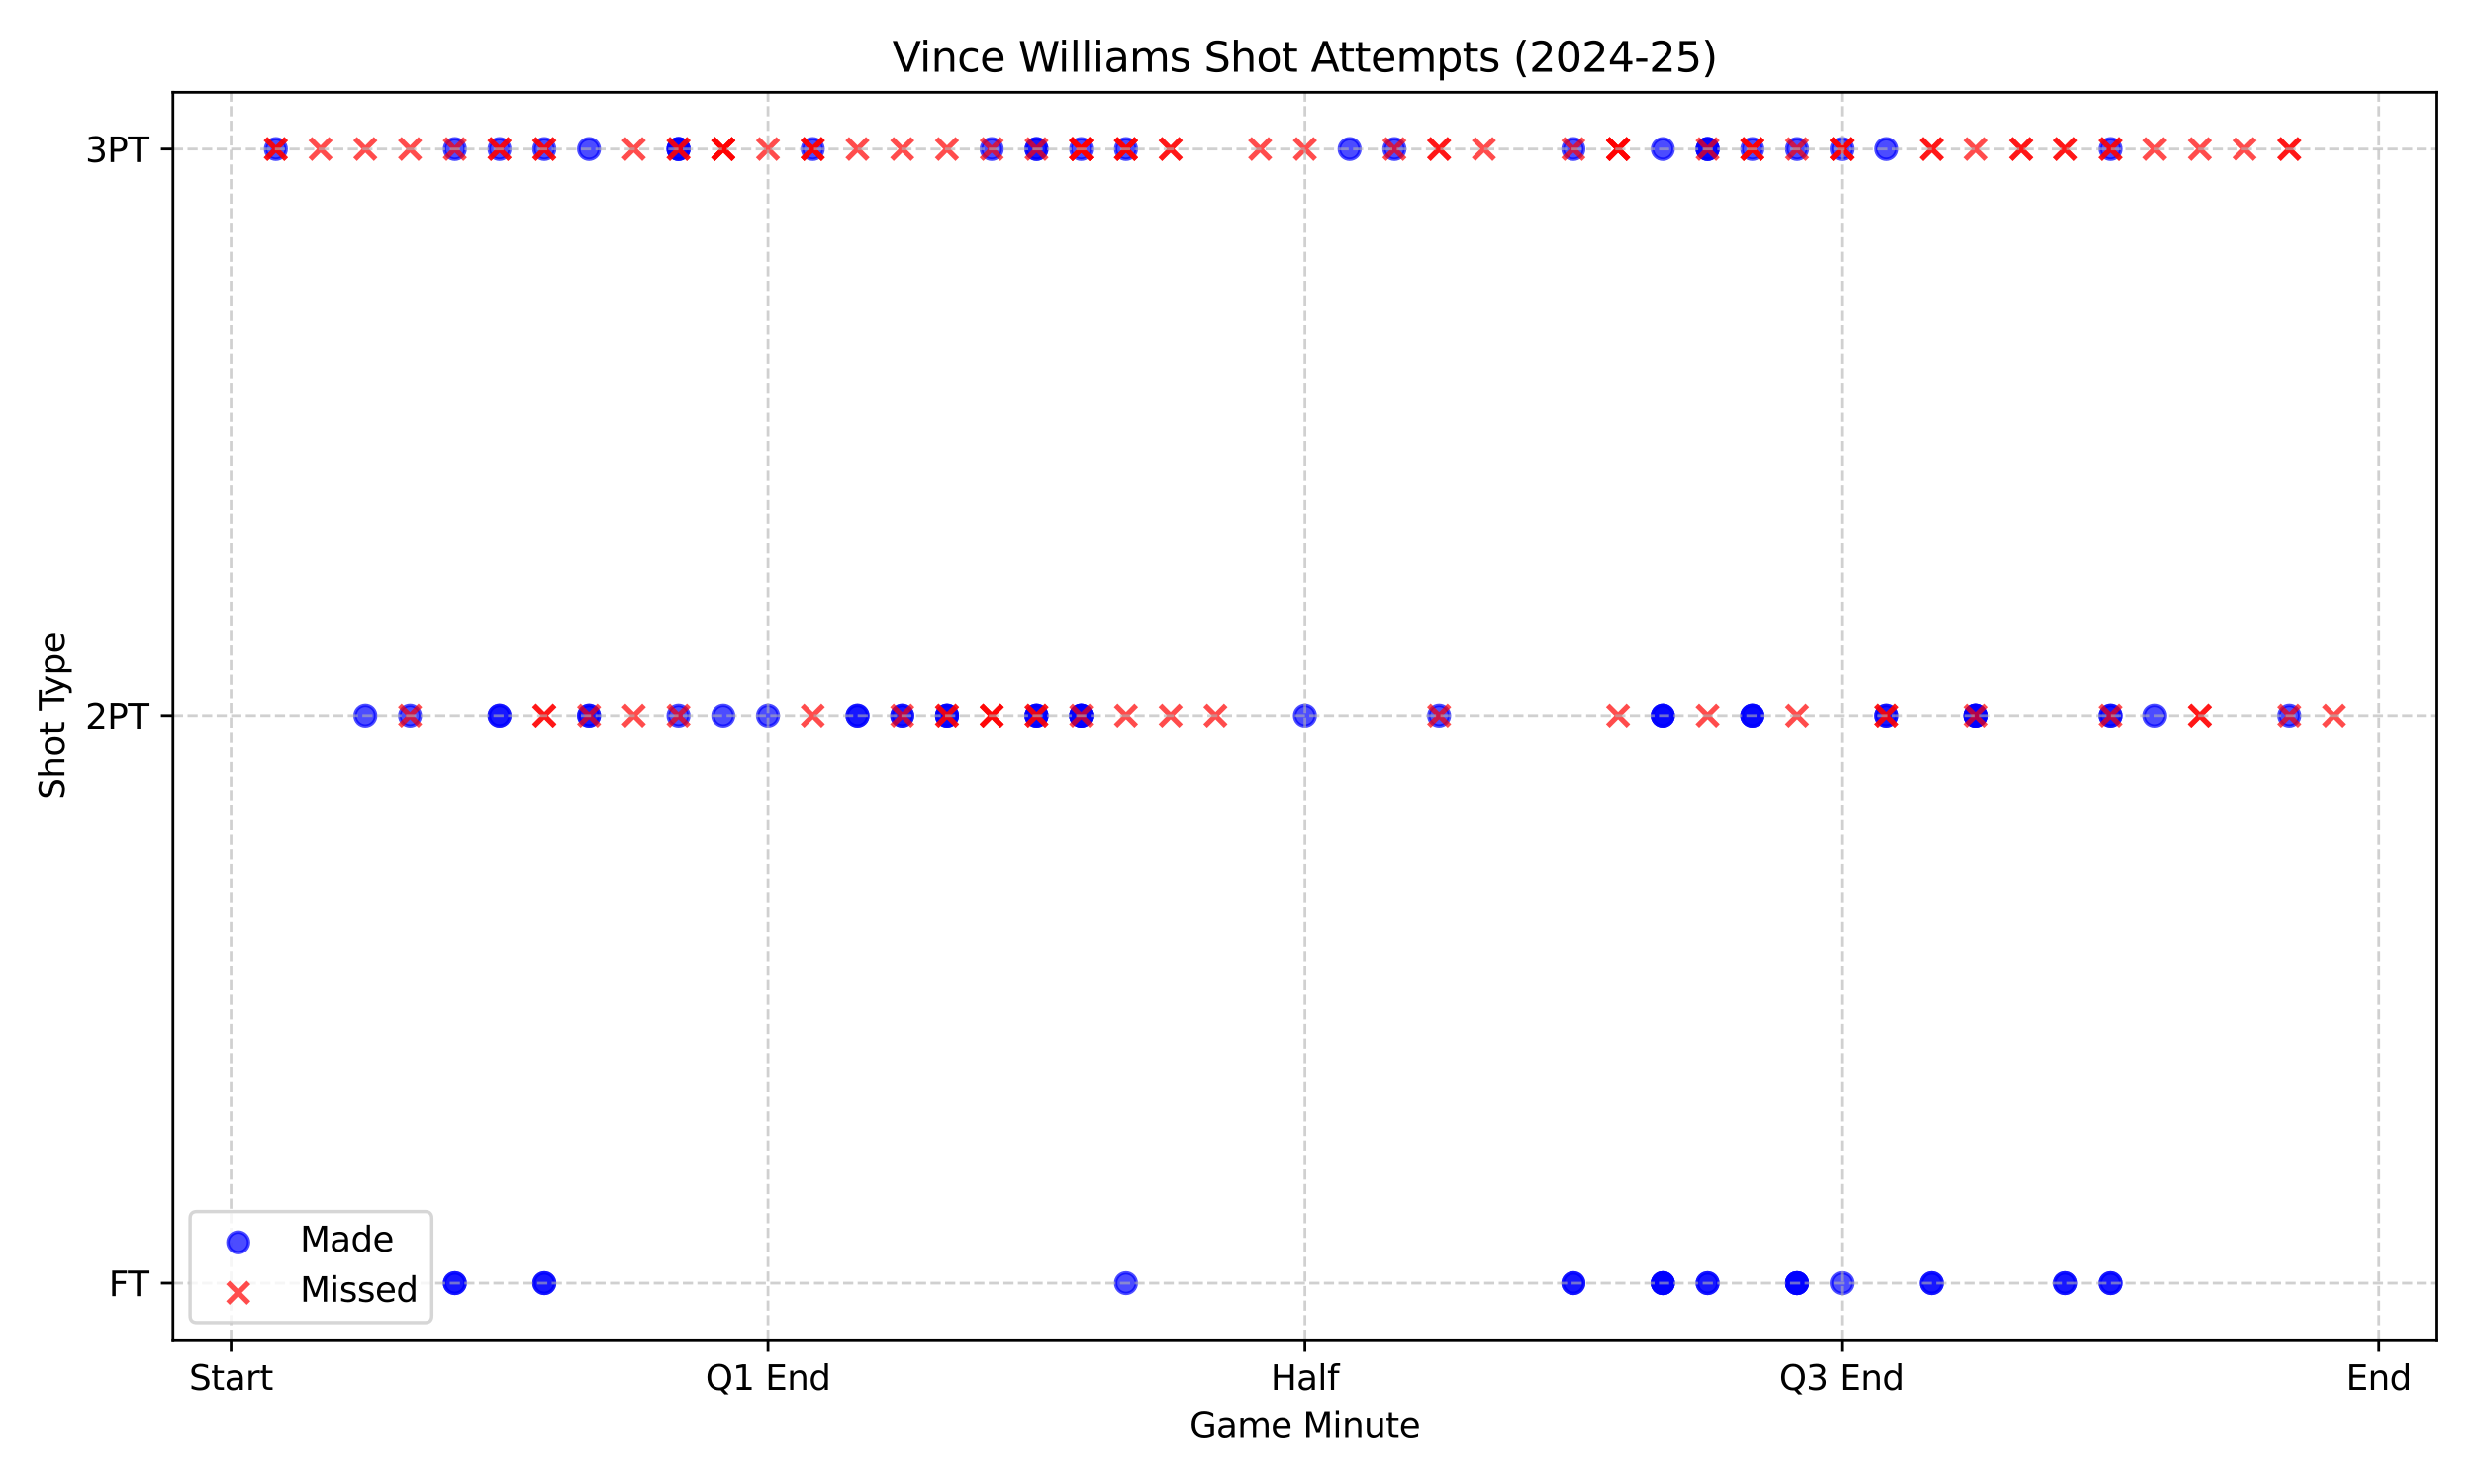 <?xml version="1.0" encoding="utf-8" standalone="no"?>
<!DOCTYPE svg PUBLIC "-//W3C//DTD SVG 1.1//EN"
  "http://www.w3.org/Graphics/SVG/1.1/DTD/svg11.dtd">
<svg xmlns:xlink="http://www.w3.org/1999/xlink" width="720pt" height="432pt" viewBox="0 0 720 432" xmlns="http://www.w3.org/2000/svg" version="1.1">
 <defs>
  <style type="text/css">*{stroke-linejoin: round; stroke-linecap: butt}</style>
 </defs>
 <g id="figure_1">
  <g id="patch_1">
   <path d="M 0 432 
L 720 432 
L 720 0 
L 0 0 
z
" style="fill: #ffffff"/>
  </g>
  <g id="axes_1">
   <g id="patch_2">
    <path d="M 50.33 390.04 
L 709.2 390.04 
L 709.2 26.88 
L 50.33 26.88 
z
" style="fill: #ffffff"/>
   </g>
   <g id="PathCollection_1">
    <defs>
     <path id="mcc04364973" d="M 0 3 
C 0.796 3 1.559 2.684 2.121 2.121 
C 2.684 1.559 3 0.796 3 0 
C 3 -0.796 2.684 -1.559 2.121 -2.121 
C 1.559 -2.684 0.796 -3 0 -3 
C -0.796 -3 -1.559 -2.684 -2.121 -2.121 
C -2.684 -1.559 -3 -0.796 -3 0 
C -3 0.796 -2.684 1.559 -2.121 2.121 
C -1.559 2.684 -0.796 3 0 3 
z
" style="stroke: #0000ff; stroke-opacity: 0.7"/>
    </defs>
    <g clip-path="url(#p84255806db)">
     <use xlink:href="#mcc04364973" x="132.363" y="373.533" style="fill: #0000ff; fill-opacity: 0.7; stroke: #0000ff; stroke-opacity: 0.7"/>
     <use xlink:href="#mcc04364973" x="132.363" y="373.533" style="fill: #0000ff; fill-opacity: 0.7; stroke: #0000ff; stroke-opacity: 0.7"/>
     <use xlink:href="#mcc04364973" x="145.384" y="208.46" style="fill: #0000ff; fill-opacity: 0.7; stroke: #0000ff; stroke-opacity: 0.7"/>
     <use xlink:href="#mcc04364973" x="405.807" y="43.387" style="fill: #0000ff; fill-opacity: 0.7; stroke: #0000ff; stroke-opacity: 0.7"/>
     <use xlink:href="#mcc04364973" x="536.019" y="43.387" style="fill: #0000ff; fill-opacity: 0.7; stroke: #0000ff; stroke-opacity: 0.7"/>
     <use xlink:href="#mcc04364973" x="575.082" y="208.46" style="fill: #0000ff; fill-opacity: 0.7; stroke: #0000ff; stroke-opacity: 0.7"/>
     <use xlink:href="#mcc04364973" x="119.342" y="208.46" style="fill: #0000ff; fill-opacity: 0.7; stroke: #0000ff; stroke-opacity: 0.7"/>
     <use xlink:href="#mcc04364973" x="106.321" y="208.46" style="fill: #0000ff; fill-opacity: 0.7; stroke: #0000ff; stroke-opacity: 0.7"/>
     <use xlink:href="#mcc04364973" x="288.617" y="43.387" style="fill: #0000ff; fill-opacity: 0.7; stroke: #0000ff; stroke-opacity: 0.7"/>
     <use xlink:href="#mcc04364973" x="145.384" y="43.387" style="fill: #0000ff; fill-opacity: 0.7; stroke: #0000ff; stroke-opacity: 0.7"/>
     <use xlink:href="#mcc04364973" x="392.786" y="43.387" style="fill: #0000ff; fill-opacity: 0.7; stroke: #0000ff; stroke-opacity: 0.7"/>
     <use xlink:href="#mcc04364973" x="575.082" y="208.46" style="fill: #0000ff; fill-opacity: 0.7; stroke: #0000ff; stroke-opacity: 0.7"/>
     <use xlink:href="#mcc04364973" x="197.469" y="208.46" style="fill: #0000ff; fill-opacity: 0.7; stroke: #0000ff; stroke-opacity: 0.7"/>
     <use xlink:href="#mcc04364973" x="197.469" y="43.387" style="fill: #0000ff; fill-opacity: 0.7; stroke: #0000ff; stroke-opacity: 0.7"/>
     <use xlink:href="#mcc04364973" x="197.469" y="43.387" style="fill: #0000ff; fill-opacity: 0.7; stroke: #0000ff; stroke-opacity: 0.7"/>
     <use xlink:href="#mcc04364973" x="210.49" y="208.46" style="fill: #0000ff; fill-opacity: 0.7; stroke: #0000ff; stroke-opacity: 0.7"/>
     <use xlink:href="#mcc04364973" x="509.976" y="208.46" style="fill: #0000ff; fill-opacity: 0.7; stroke: #0000ff; stroke-opacity: 0.7"/>
     <use xlink:href="#mcc04364973" x="158.406" y="373.533" style="fill: #0000ff; fill-opacity: 0.7; stroke: #0000ff; stroke-opacity: 0.7"/>
     <use xlink:href="#mcc04364973" x="158.406" y="373.533" style="fill: #0000ff; fill-opacity: 0.7; stroke: #0000ff; stroke-opacity: 0.7"/>
     <use xlink:href="#mcc04364973" x="171.427" y="43.387" style="fill: #0000ff; fill-opacity: 0.7; stroke: #0000ff; stroke-opacity: 0.7"/>
     <use xlink:href="#mcc04364973" x="509.976" y="43.387" style="fill: #0000ff; fill-opacity: 0.7; stroke: #0000ff; stroke-opacity: 0.7"/>
     <use xlink:href="#mcc04364973" x="549.04" y="208.46" style="fill: #0000ff; fill-opacity: 0.7; stroke: #0000ff; stroke-opacity: 0.7"/>
     <use xlink:href="#mcc04364973" x="575.082" y="208.46" style="fill: #0000ff; fill-opacity: 0.7; stroke: #0000ff; stroke-opacity: 0.7"/>
     <use xlink:href="#mcc04364973" x="614.146" y="43.387" style="fill: #0000ff; fill-opacity: 0.7; stroke: #0000ff; stroke-opacity: 0.7"/>
     <use xlink:href="#mcc04364973" x="301.638" y="208.46" style="fill: #0000ff; fill-opacity: 0.7; stroke: #0000ff; stroke-opacity: 0.7"/>
     <use xlink:href="#mcc04364973" x="496.955" y="43.387" style="fill: #0000ff; fill-opacity: 0.7; stroke: #0000ff; stroke-opacity: 0.7"/>
     <use xlink:href="#mcc04364973" x="223.511" y="208.46" style="fill: #0000ff; fill-opacity: 0.7; stroke: #0000ff; stroke-opacity: 0.7"/>
     <use xlink:href="#mcc04364973" x="275.596" y="208.46" style="fill: #0000ff; fill-opacity: 0.7; stroke: #0000ff; stroke-opacity: 0.7"/>
     <use xlink:href="#mcc04364973" x="496.955" y="373.533" style="fill: #0000ff; fill-opacity: 0.7; stroke: #0000ff; stroke-opacity: 0.7"/>
     <use xlink:href="#mcc04364973" x="496.955" y="373.533" style="fill: #0000ff; fill-opacity: 0.7; stroke: #0000ff; stroke-opacity: 0.7"/>
     <use xlink:href="#mcc04364973" x="496.955" y="43.387" style="fill: #0000ff; fill-opacity: 0.7; stroke: #0000ff; stroke-opacity: 0.7"/>
     <use xlink:href="#mcc04364973" x="314.659" y="208.46" style="fill: #0000ff; fill-opacity: 0.7; stroke: #0000ff; stroke-opacity: 0.7"/>
     <use xlink:href="#mcc04364973" x="262.575" y="208.46" style="fill: #0000ff; fill-opacity: 0.7; stroke: #0000ff; stroke-opacity: 0.7"/>
     <use xlink:href="#mcc04364973" x="379.765" y="208.46" style="fill: #0000ff; fill-opacity: 0.7; stroke: #0000ff; stroke-opacity: 0.7"/>
     <use xlink:href="#mcc04364973" x="457.892" y="43.387" style="fill: #0000ff; fill-opacity: 0.7; stroke: #0000ff; stroke-opacity: 0.7"/>
     <use xlink:href="#mcc04364973" x="132.363" y="43.387" style="fill: #0000ff; fill-opacity: 0.7; stroke: #0000ff; stroke-opacity: 0.7"/>
     <use xlink:href="#mcc04364973" x="275.596" y="208.46" style="fill: #0000ff; fill-opacity: 0.7; stroke: #0000ff; stroke-opacity: 0.7"/>
     <use xlink:href="#mcc04364973" x="301.638" y="208.46" style="fill: #0000ff; fill-opacity: 0.7; stroke: #0000ff; stroke-opacity: 0.7"/>
     <use xlink:href="#mcc04364973" x="327.68" y="43.387" style="fill: #0000ff; fill-opacity: 0.7; stroke: #0000ff; stroke-opacity: 0.7"/>
     <use xlink:href="#mcc04364973" x="457.892" y="373.533" style="fill: #0000ff; fill-opacity: 0.7; stroke: #0000ff; stroke-opacity: 0.7"/>
     <use xlink:href="#mcc04364973" x="457.892" y="373.533" style="fill: #0000ff; fill-opacity: 0.7; stroke: #0000ff; stroke-opacity: 0.7"/>
     <use xlink:href="#mcc04364973" x="80.279" y="43.387" style="fill: #0000ff; fill-opacity: 0.7; stroke: #0000ff; stroke-opacity: 0.7"/>
     <use xlink:href="#mcc04364973" x="249.554" y="208.46" style="fill: #0000ff; fill-opacity: 0.7; stroke: #0000ff; stroke-opacity: 0.7"/>
     <use xlink:href="#mcc04364973" x="262.575" y="208.46" style="fill: #0000ff; fill-opacity: 0.7; stroke: #0000ff; stroke-opacity: 0.7"/>
     <use xlink:href="#mcc04364973" x="418.828" y="208.46" style="fill: #0000ff; fill-opacity: 0.7; stroke: #0000ff; stroke-opacity: 0.7"/>
     <use xlink:href="#mcc04364973" x="614.146" y="208.46" style="fill: #0000ff; fill-opacity: 0.7; stroke: #0000ff; stroke-opacity: 0.7"/>
     <use xlink:href="#mcc04364973" x="614.146" y="373.533" style="fill: #0000ff; fill-opacity: 0.7; stroke: #0000ff; stroke-opacity: 0.7"/>
     <use xlink:href="#mcc04364973" x="145.384" y="208.46" style="fill: #0000ff; fill-opacity: 0.7; stroke: #0000ff; stroke-opacity: 0.7"/>
     <use xlink:href="#mcc04364973" x="171.427" y="208.46" style="fill: #0000ff; fill-opacity: 0.7; stroke: #0000ff; stroke-opacity: 0.7"/>
     <use xlink:href="#mcc04364973" x="301.638" y="43.387" style="fill: #0000ff; fill-opacity: 0.7; stroke: #0000ff; stroke-opacity: 0.7"/>
     <use xlink:href="#mcc04364973" x="496.955" y="43.387" style="fill: #0000ff; fill-opacity: 0.7; stroke: #0000ff; stroke-opacity: 0.7"/>
     <use xlink:href="#mcc04364973" x="549.04" y="43.387" style="fill: #0000ff; fill-opacity: 0.7; stroke: #0000ff; stroke-opacity: 0.7"/>
     <use xlink:href="#mcc04364973" x="627.167" y="208.46" style="fill: #0000ff; fill-opacity: 0.7; stroke: #0000ff; stroke-opacity: 0.7"/>
     <use xlink:href="#mcc04364973" x="314.659" y="208.46" style="fill: #0000ff; fill-opacity: 0.7; stroke: #0000ff; stroke-opacity: 0.7"/>
     <use xlink:href="#mcc04364973" x="314.659" y="43.387" style="fill: #0000ff; fill-opacity: 0.7; stroke: #0000ff; stroke-opacity: 0.7"/>
     <use xlink:href="#mcc04364973" x="483.934" y="208.46" style="fill: #0000ff; fill-opacity: 0.7; stroke: #0000ff; stroke-opacity: 0.7"/>
     <use xlink:href="#mcc04364973" x="483.934" y="43.387" style="fill: #0000ff; fill-opacity: 0.7; stroke: #0000ff; stroke-opacity: 0.7"/>
     <use xlink:href="#mcc04364973" x="549.04" y="208.46" style="fill: #0000ff; fill-opacity: 0.7; stroke: #0000ff; stroke-opacity: 0.7"/>
     <use xlink:href="#mcc04364973" x="158.406" y="43.387" style="fill: #0000ff; fill-opacity: 0.7; stroke: #0000ff; stroke-opacity: 0.7"/>
     <use xlink:href="#mcc04364973" x="327.68" y="373.533" style="fill: #0000ff; fill-opacity: 0.7; stroke: #0000ff; stroke-opacity: 0.7"/>
     <use xlink:href="#mcc04364973" x="483.934" y="208.46" style="fill: #0000ff; fill-opacity: 0.7; stroke: #0000ff; stroke-opacity: 0.7"/>
     <use xlink:href="#mcc04364973" x="522.998" y="373.533" style="fill: #0000ff; fill-opacity: 0.7; stroke: #0000ff; stroke-opacity: 0.7"/>
     <use xlink:href="#mcc04364973" x="522.998" y="373.533" style="fill: #0000ff; fill-opacity: 0.7; stroke: #0000ff; stroke-opacity: 0.7"/>
     <use xlink:href="#mcc04364973" x="601.124" y="373.533" style="fill: #0000ff; fill-opacity: 0.7; stroke: #0000ff; stroke-opacity: 0.7"/>
     <use xlink:href="#mcc04364973" x="601.124" y="373.533" style="fill: #0000ff; fill-opacity: 0.7; stroke: #0000ff; stroke-opacity: 0.7"/>
     <use xlink:href="#mcc04364973" x="171.427" y="208.46" style="fill: #0000ff; fill-opacity: 0.7; stroke: #0000ff; stroke-opacity: 0.7"/>
     <use xlink:href="#mcc04364973" x="301.638" y="43.387" style="fill: #0000ff; fill-opacity: 0.7; stroke: #0000ff; stroke-opacity: 0.7"/>
     <use xlink:href="#mcc04364973" x="509.976" y="208.46" style="fill: #0000ff; fill-opacity: 0.7; stroke: #0000ff; stroke-opacity: 0.7"/>
     <use xlink:href="#mcc04364973" x="236.532" y="43.387" style="fill: #0000ff; fill-opacity: 0.7; stroke: #0000ff; stroke-opacity: 0.7"/>
     <use xlink:href="#mcc04364973" x="275.596" y="208.46" style="fill: #0000ff; fill-opacity: 0.7; stroke: #0000ff; stroke-opacity: 0.7"/>
     <use xlink:href="#mcc04364973" x="575.082" y="208.46" style="fill: #0000ff; fill-opacity: 0.7; stroke: #0000ff; stroke-opacity: 0.7"/>
     <use xlink:href="#mcc04364973" x="483.934" y="373.533" style="fill: #0000ff; fill-opacity: 0.7; stroke: #0000ff; stroke-opacity: 0.7"/>
     <use xlink:href="#mcc04364973" x="483.934" y="373.533" style="fill: #0000ff; fill-opacity: 0.7; stroke: #0000ff; stroke-opacity: 0.7"/>
     <use xlink:href="#mcc04364973" x="522.998" y="43.387" style="fill: #0000ff; fill-opacity: 0.7; stroke: #0000ff; stroke-opacity: 0.7"/>
     <use xlink:href="#mcc04364973" x="536.019" y="373.533" style="fill: #0000ff; fill-opacity: 0.7; stroke: #0000ff; stroke-opacity: 0.7"/>
     <use xlink:href="#mcc04364973" x="562.061" y="373.533" style="fill: #0000ff; fill-opacity: 0.7; stroke: #0000ff; stroke-opacity: 0.7"/>
     <use xlink:href="#mcc04364973" x="562.061" y="373.533" style="fill: #0000ff; fill-opacity: 0.7; stroke: #0000ff; stroke-opacity: 0.7"/>
     <use xlink:href="#mcc04364973" x="249.554" y="208.46" style="fill: #0000ff; fill-opacity: 0.7; stroke: #0000ff; stroke-opacity: 0.7"/>
     <use xlink:href="#mcc04364973" x="614.146" y="208.46" style="fill: #0000ff; fill-opacity: 0.7; stroke: #0000ff; stroke-opacity: 0.7"/>
     <use xlink:href="#mcc04364973" x="614.146" y="373.533" style="fill: #0000ff; fill-opacity: 0.7; stroke: #0000ff; stroke-opacity: 0.7"/>
     <use xlink:href="#mcc04364973" x="301.638" y="208.46" style="fill: #0000ff; fill-opacity: 0.7; stroke: #0000ff; stroke-opacity: 0.7"/>
     <use xlink:href="#mcc04364973" x="314.659" y="208.46" style="fill: #0000ff; fill-opacity: 0.7; stroke: #0000ff; stroke-opacity: 0.7"/>
     <use xlink:href="#mcc04364973" x="197.469" y="43.387" style="fill: #0000ff; fill-opacity: 0.7; stroke: #0000ff; stroke-opacity: 0.7"/>
     <use xlink:href="#mcc04364973" x="314.659" y="208.46" style="fill: #0000ff; fill-opacity: 0.7; stroke: #0000ff; stroke-opacity: 0.7"/>
     <use xlink:href="#mcc04364973" x="483.934" y="208.46" style="fill: #0000ff; fill-opacity: 0.7; stroke: #0000ff; stroke-opacity: 0.7"/>
     <use xlink:href="#mcc04364973" x="483.934" y="373.533" style="fill: #0000ff; fill-opacity: 0.7; stroke: #0000ff; stroke-opacity: 0.7"/>
     <use xlink:href="#mcc04364973" x="483.934" y="373.533" style="fill: #0000ff; fill-opacity: 0.7; stroke: #0000ff; stroke-opacity: 0.7"/>
     <use xlink:href="#mcc04364973" x="509.976" y="208.46" style="fill: #0000ff; fill-opacity: 0.7; stroke: #0000ff; stroke-opacity: 0.7"/>
     <use xlink:href="#mcc04364973" x="522.998" y="373.533" style="fill: #0000ff; fill-opacity: 0.7; stroke: #0000ff; stroke-opacity: 0.7"/>
     <use xlink:href="#mcc04364973" x="522.998" y="373.533" style="fill: #0000ff; fill-opacity: 0.7; stroke: #0000ff; stroke-opacity: 0.7"/>
     <use xlink:href="#mcc04364973" x="666.23" y="208.46" style="fill: #0000ff; fill-opacity: 0.7; stroke: #0000ff; stroke-opacity: 0.7"/>
    </g>
   </g>
   <g id="PathCollection_2">
    <defs>
     <path id="mcb6e79d4d8" d="M -3 3 
L 3 -3 
M -3 -3 
L 3 3 
" style="stroke: #ff0000; stroke-opacity: 0.7; stroke-width: 1.5"/>
    </defs>
    <g clip-path="url(#p84255806db)">
     <use xlink:href="#mcb6e79d4d8" x="80.279" y="43.387" style="fill: #ff0000; fill-opacity: 0.7; stroke: #ff0000; stroke-opacity: 0.7; stroke-width: 1.5"/>
     <use xlink:href="#mcb6e79d4d8" x="288.617" y="208.46" style="fill: #ff0000; fill-opacity: 0.7; stroke: #ff0000; stroke-opacity: 0.7; stroke-width: 1.5"/>
     <use xlink:href="#mcb6e79d4d8" x="288.617" y="208.46" style="fill: #ff0000; fill-opacity: 0.7; stroke: #ff0000; stroke-opacity: 0.7; stroke-width: 1.5"/>
     <use xlink:href="#mcb6e79d4d8" x="288.617" y="208.46" style="fill: #ff0000; fill-opacity: 0.7; stroke: #ff0000; stroke-opacity: 0.7; stroke-width: 1.5"/>
     <use xlink:href="#mcb6e79d4d8" x="80.279" y="43.387" style="fill: #ff0000; fill-opacity: 0.7; stroke: #ff0000; stroke-opacity: 0.7; stroke-width: 1.5"/>
     <use xlink:href="#mcb6e79d4d8" x="314.659" y="43.387" style="fill: #ff0000; fill-opacity: 0.7; stroke: #ff0000; stroke-opacity: 0.7; stroke-width: 1.5"/>
     <use xlink:href="#mcb6e79d4d8" x="327.68" y="43.387" style="fill: #ff0000; fill-opacity: 0.7; stroke: #ff0000; stroke-opacity: 0.7; stroke-width: 1.5"/>
     <use xlink:href="#mcb6e79d4d8" x="627.167" y="43.387" style="fill: #ff0000; fill-opacity: 0.7; stroke: #ff0000; stroke-opacity: 0.7; stroke-width: 1.5"/>
     <use xlink:href="#mcb6e79d4d8" x="106.321" y="43.387" style="fill: #ff0000; fill-opacity: 0.7; stroke: #ff0000; stroke-opacity: 0.7; stroke-width: 1.5"/>
     <use xlink:href="#mcb6e79d4d8" x="418.828" y="208.46" style="fill: #ff0000; fill-opacity: 0.7; stroke: #ff0000; stroke-opacity: 0.7; stroke-width: 1.5"/>
     <use xlink:href="#mcb6e79d4d8" x="158.406" y="43.387" style="fill: #ff0000; fill-opacity: 0.7; stroke: #ff0000; stroke-opacity: 0.7; stroke-width: 1.5"/>
     <use xlink:href="#mcb6e79d4d8" x="418.828" y="43.387" style="fill: #ff0000; fill-opacity: 0.7; stroke: #ff0000; stroke-opacity: 0.7; stroke-width: 1.5"/>
     <use xlink:href="#mcb6e79d4d8" x="562.061" y="43.387" style="fill: #ff0000; fill-opacity: 0.7; stroke: #ff0000; stroke-opacity: 0.7; stroke-width: 1.5"/>
     <use xlink:href="#mcb6e79d4d8" x="509.976" y="43.387" style="fill: #ff0000; fill-opacity: 0.7; stroke: #ff0000; stroke-opacity: 0.7; stroke-width: 1.5"/>
     <use xlink:href="#mcb6e79d4d8" x="236.532" y="208.46" style="fill: #ff0000; fill-opacity: 0.7; stroke: #ff0000; stroke-opacity: 0.7; stroke-width: 1.5"/>
     <use xlink:href="#mcb6e79d4d8" x="496.955" y="43.387" style="fill: #ff0000; fill-opacity: 0.7; stroke: #ff0000; stroke-opacity: 0.7; stroke-width: 1.5"/>
     <use xlink:href="#mcb6e79d4d8" x="588.103" y="43.387" style="fill: #ff0000; fill-opacity: 0.7; stroke: #ff0000; stroke-opacity: 0.7; stroke-width: 1.5"/>
     <use xlink:href="#mcb6e79d4d8" x="145.384" y="43.387" style="fill: #ff0000; fill-opacity: 0.7; stroke: #ff0000; stroke-opacity: 0.7; stroke-width: 1.5"/>
     <use xlink:href="#mcb6e79d4d8" x="327.68" y="43.387" style="fill: #ff0000; fill-opacity: 0.7; stroke: #ff0000; stroke-opacity: 0.7; stroke-width: 1.5"/>
     <use xlink:href="#mcb6e79d4d8" x="614.146" y="43.387" style="fill: #ff0000; fill-opacity: 0.7; stroke: #ff0000; stroke-opacity: 0.7; stroke-width: 1.5"/>
     <use xlink:href="#mcb6e79d4d8" x="614.146" y="208.46" style="fill: #ff0000; fill-opacity: 0.7; stroke: #ff0000; stroke-opacity: 0.7; stroke-width: 1.5"/>
     <use xlink:href="#mcb6e79d4d8" x="327.68" y="43.387" style="fill: #ff0000; fill-opacity: 0.7; stroke: #ff0000; stroke-opacity: 0.7; stroke-width: 1.5"/>
     <use xlink:href="#mcb6e79d4d8" x="601.124" y="43.387" style="fill: #ff0000; fill-opacity: 0.7; stroke: #ff0000; stroke-opacity: 0.7; stroke-width: 1.5"/>
     <use xlink:href="#mcb6e79d4d8" x="145.384" y="43.387" style="fill: #ff0000; fill-opacity: 0.7; stroke: #ff0000; stroke-opacity: 0.7; stroke-width: 1.5"/>
     <use xlink:href="#mcb6e79d4d8" x="158.406" y="208.46" style="fill: #ff0000; fill-opacity: 0.7; stroke: #ff0000; stroke-opacity: 0.7; stroke-width: 1.5"/>
     <use xlink:href="#mcb6e79d4d8" x="197.469" y="43.387" style="fill: #ff0000; fill-opacity: 0.7; stroke: #ff0000; stroke-opacity: 0.7; stroke-width: 1.5"/>
     <use xlink:href="#mcb6e79d4d8" x="470.913" y="208.46" style="fill: #ff0000; fill-opacity: 0.7; stroke: #ff0000; stroke-opacity: 0.7; stroke-width: 1.5"/>
     <use xlink:href="#mcb6e79d4d8" x="509.976" y="43.387" style="fill: #ff0000; fill-opacity: 0.7; stroke: #ff0000; stroke-opacity: 0.7; stroke-width: 1.5"/>
     <use xlink:href="#mcb6e79d4d8" x="522.998" y="43.387" style="fill: #ff0000; fill-opacity: 0.7; stroke: #ff0000; stroke-opacity: 0.7; stroke-width: 1.5"/>
     <use xlink:href="#mcb6e79d4d8" x="614.146" y="43.387" style="fill: #ff0000; fill-opacity: 0.7; stroke: #ff0000; stroke-opacity: 0.7; stroke-width: 1.5"/>
     <use xlink:href="#mcb6e79d4d8" x="640.188" y="208.46" style="fill: #ff0000; fill-opacity: 0.7; stroke: #ff0000; stroke-opacity: 0.7; stroke-width: 1.5"/>
     <use xlink:href="#mcb6e79d4d8" x="666.23" y="43.387" style="fill: #ff0000; fill-opacity: 0.7; stroke: #ff0000; stroke-opacity: 0.7; stroke-width: 1.5"/>
     <use xlink:href="#mcb6e79d4d8" x="236.532" y="43.387" style="fill: #ff0000; fill-opacity: 0.7; stroke: #ff0000; stroke-opacity: 0.7; stroke-width: 1.5"/>
     <use xlink:href="#mcb6e79d4d8" x="666.23" y="43.387" style="fill: #ff0000; fill-opacity: 0.7; stroke: #ff0000; stroke-opacity: 0.7; stroke-width: 1.5"/>
     <use xlink:href="#mcb6e79d4d8" x="301.638" y="43.387" style="fill: #ff0000; fill-opacity: 0.7; stroke: #ff0000; stroke-opacity: 0.7; stroke-width: 1.5"/>
     <use xlink:href="#mcb6e79d4d8" x="470.913" y="43.387" style="fill: #ff0000; fill-opacity: 0.7; stroke: #ff0000; stroke-opacity: 0.7; stroke-width: 1.5"/>
     <use xlink:href="#mcb6e79d4d8" x="470.913" y="43.387" style="fill: #ff0000; fill-opacity: 0.7; stroke: #ff0000; stroke-opacity: 0.7; stroke-width: 1.5"/>
     <use xlink:href="#mcb6e79d4d8" x="158.406" y="208.46" style="fill: #ff0000; fill-opacity: 0.7; stroke: #ff0000; stroke-opacity: 0.7; stroke-width: 1.5"/>
     <use xlink:href="#mcb6e79d4d8" x="210.49" y="43.387" style="fill: #ff0000; fill-opacity: 0.7; stroke: #ff0000; stroke-opacity: 0.7; stroke-width: 1.5"/>
     <use xlink:href="#mcb6e79d4d8" x="314.659" y="43.387" style="fill: #ff0000; fill-opacity: 0.7; stroke: #ff0000; stroke-opacity: 0.7; stroke-width: 1.5"/>
     <use xlink:href="#mcb6e79d4d8" x="457.892" y="43.387" style="fill: #ff0000; fill-opacity: 0.7; stroke: #ff0000; stroke-opacity: 0.7; stroke-width: 1.5"/>
     <use xlink:href="#mcb6e79d4d8" x="562.061" y="43.387" style="fill: #ff0000; fill-opacity: 0.7; stroke: #ff0000; stroke-opacity: 0.7; stroke-width: 1.5"/>
     <use xlink:href="#mcb6e79d4d8" x="93.3" y="43.387" style="fill: #ff0000; fill-opacity: 0.7; stroke: #ff0000; stroke-opacity: 0.7; stroke-width: 1.5"/>
     <use xlink:href="#mcb6e79d4d8" x="119.342" y="208.46" style="fill: #ff0000; fill-opacity: 0.7; stroke: #ff0000; stroke-opacity: 0.7; stroke-width: 1.5"/>
     <use xlink:href="#mcb6e79d4d8" x="119.342" y="43.387" style="fill: #ff0000; fill-opacity: 0.7; stroke: #ff0000; stroke-opacity: 0.7; stroke-width: 1.5"/>
     <use xlink:href="#mcb6e79d4d8" x="249.554" y="43.387" style="fill: #ff0000; fill-opacity: 0.7; stroke: #ff0000; stroke-opacity: 0.7; stroke-width: 1.5"/>
     <use xlink:href="#mcb6e79d4d8" x="275.596" y="43.387" style="fill: #ff0000; fill-opacity: 0.7; stroke: #ff0000; stroke-opacity: 0.7; stroke-width: 1.5"/>
     <use xlink:href="#mcb6e79d4d8" x="405.807" y="43.387" style="fill: #ff0000; fill-opacity: 0.7; stroke: #ff0000; stroke-opacity: 0.7; stroke-width: 1.5"/>
     <use xlink:href="#mcb6e79d4d8" x="431.85" y="43.387" style="fill: #ff0000; fill-opacity: 0.7; stroke: #ff0000; stroke-opacity: 0.7; stroke-width: 1.5"/>
     <use xlink:href="#mcb6e79d4d8" x="575.082" y="208.46" style="fill: #ff0000; fill-opacity: 0.7; stroke: #ff0000; stroke-opacity: 0.7; stroke-width: 1.5"/>
     <use xlink:href="#mcb6e79d4d8" x="588.103" y="43.387" style="fill: #ff0000; fill-opacity: 0.7; stroke: #ff0000; stroke-opacity: 0.7; stroke-width: 1.5"/>
     <use xlink:href="#mcb6e79d4d8" x="470.913" y="43.387" style="fill: #ff0000; fill-opacity: 0.7; stroke: #ff0000; stroke-opacity: 0.7; stroke-width: 1.5"/>
     <use xlink:href="#mcb6e79d4d8" x="666.23" y="208.46" style="fill: #ff0000; fill-opacity: 0.7; stroke: #ff0000; stroke-opacity: 0.7; stroke-width: 1.5"/>
     <use xlink:href="#mcb6e79d4d8" x="210.49" y="43.387" style="fill: #ff0000; fill-opacity: 0.7; stroke: #ff0000; stroke-opacity: 0.7; stroke-width: 1.5"/>
     <use xlink:href="#mcb6e79d4d8" x="236.532" y="43.387" style="fill: #ff0000; fill-opacity: 0.7; stroke: #ff0000; stroke-opacity: 0.7; stroke-width: 1.5"/>
     <use xlink:href="#mcb6e79d4d8" x="340.702" y="208.46" style="fill: #ff0000; fill-opacity: 0.7; stroke: #ff0000; stroke-opacity: 0.7; stroke-width: 1.5"/>
     <use xlink:href="#mcb6e79d4d8" x="340.702" y="43.387" style="fill: #ff0000; fill-opacity: 0.7; stroke: #ff0000; stroke-opacity: 0.7; stroke-width: 1.5"/>
     <use xlink:href="#mcb6e79d4d8" x="379.765" y="43.387" style="fill: #ff0000; fill-opacity: 0.7; stroke: #ff0000; stroke-opacity: 0.7; stroke-width: 1.5"/>
     <use xlink:href="#mcb6e79d4d8" x="418.828" y="43.387" style="fill: #ff0000; fill-opacity: 0.7; stroke: #ff0000; stroke-opacity: 0.7; stroke-width: 1.5"/>
     <use xlink:href="#mcb6e79d4d8" x="601.124" y="43.387" style="fill: #ff0000; fill-opacity: 0.7; stroke: #ff0000; stroke-opacity: 0.7; stroke-width: 1.5"/>
     <use xlink:href="#mcb6e79d4d8" x="314.659" y="43.387" style="fill: #ff0000; fill-opacity: 0.7; stroke: #ff0000; stroke-opacity: 0.7; stroke-width: 1.5"/>
     <use xlink:href="#mcb6e79d4d8" x="509.976" y="43.387" style="fill: #ff0000; fill-opacity: 0.7; stroke: #ff0000; stroke-opacity: 0.7; stroke-width: 1.5"/>
     <use xlink:href="#mcb6e79d4d8" x="679.251" y="208.46" style="fill: #ff0000; fill-opacity: 0.7; stroke: #ff0000; stroke-opacity: 0.7; stroke-width: 1.5"/>
     <use xlink:href="#mcb6e79d4d8" x="132.363" y="43.387" style="fill: #ff0000; fill-opacity: 0.7; stroke: #ff0000; stroke-opacity: 0.7; stroke-width: 1.5"/>
     <use xlink:href="#mcb6e79d4d8" x="197.469" y="208.46" style="fill: #ff0000; fill-opacity: 0.7; stroke: #ff0000; stroke-opacity: 0.7; stroke-width: 1.5"/>
     <use xlink:href="#mcb6e79d4d8" x="327.68" y="208.46" style="fill: #ff0000; fill-opacity: 0.7; stroke: #ff0000; stroke-opacity: 0.7; stroke-width: 1.5"/>
     <use xlink:href="#mcb6e79d4d8" x="197.469" y="43.387" style="fill: #ff0000; fill-opacity: 0.7; stroke: #ff0000; stroke-opacity: 0.7; stroke-width: 1.5"/>
     <use xlink:href="#mcb6e79d4d8" x="210.49" y="43.387" style="fill: #ff0000; fill-opacity: 0.7; stroke: #ff0000; stroke-opacity: 0.7; stroke-width: 1.5"/>
     <use xlink:href="#mcb6e79d4d8" x="210.49" y="43.387" style="fill: #ff0000; fill-opacity: 0.7; stroke: #ff0000; stroke-opacity: 0.7; stroke-width: 1.5"/>
     <use xlink:href="#mcb6e79d4d8" x="536.019" y="43.387" style="fill: #ff0000; fill-opacity: 0.7; stroke: #ff0000; stroke-opacity: 0.7; stroke-width: 1.5"/>
     <use xlink:href="#mcb6e79d4d8" x="171.427" y="208.46" style="fill: #ff0000; fill-opacity: 0.7; stroke: #ff0000; stroke-opacity: 0.7; stroke-width: 1.5"/>
     <use xlink:href="#mcb6e79d4d8" x="522.998" y="208.46" style="fill: #ff0000; fill-opacity: 0.7; stroke: #ff0000; stroke-opacity: 0.7; stroke-width: 1.5"/>
     <use xlink:href="#mcb6e79d4d8" x="575.082" y="43.387" style="fill: #ff0000; fill-opacity: 0.7; stroke: #ff0000; stroke-opacity: 0.7; stroke-width: 1.5"/>
     <use xlink:href="#mcb6e79d4d8" x="158.406" y="43.387" style="fill: #ff0000; fill-opacity: 0.7; stroke: #ff0000; stroke-opacity: 0.7; stroke-width: 1.5"/>
     <use xlink:href="#mcb6e79d4d8" x="496.955" y="208.46" style="fill: #ff0000; fill-opacity: 0.7; stroke: #ff0000; stroke-opacity: 0.7; stroke-width: 1.5"/>
     <use xlink:href="#mcb6e79d4d8" x="640.188" y="208.46" style="fill: #ff0000; fill-opacity: 0.7; stroke: #ff0000; stroke-opacity: 0.7; stroke-width: 1.5"/>
     <use xlink:href="#mcb6e79d4d8" x="653.209" y="43.387" style="fill: #ff0000; fill-opacity: 0.7; stroke: #ff0000; stroke-opacity: 0.7; stroke-width: 1.5"/>
     <use xlink:href="#mcb6e79d4d8" x="223.511" y="43.387" style="fill: #ff0000; fill-opacity: 0.7; stroke: #ff0000; stroke-opacity: 0.7; stroke-width: 1.5"/>
     <use xlink:href="#mcb6e79d4d8" x="236.532" y="43.387" style="fill: #ff0000; fill-opacity: 0.7; stroke: #ff0000; stroke-opacity: 0.7; stroke-width: 1.5"/>
     <use xlink:href="#mcb6e79d4d8" x="314.659" y="43.387" style="fill: #ff0000; fill-opacity: 0.7; stroke: #ff0000; stroke-opacity: 0.7; stroke-width: 1.5"/>
     <use xlink:href="#mcb6e79d4d8" x="536.019" y="43.387" style="fill: #ff0000; fill-opacity: 0.7; stroke: #ff0000; stroke-opacity: 0.7; stroke-width: 1.5"/>
     <use xlink:href="#mcb6e79d4d8" x="549.04" y="208.46" style="fill: #ff0000; fill-opacity: 0.7; stroke: #ff0000; stroke-opacity: 0.7; stroke-width: 1.5"/>
     <use xlink:href="#mcb6e79d4d8" x="640.188" y="43.387" style="fill: #ff0000; fill-opacity: 0.7; stroke: #ff0000; stroke-opacity: 0.7; stroke-width: 1.5"/>
     <use xlink:href="#mcb6e79d4d8" x="262.575" y="43.387" style="fill: #ff0000; fill-opacity: 0.7; stroke: #ff0000; stroke-opacity: 0.7; stroke-width: 1.5"/>
     <use xlink:href="#mcb6e79d4d8" x="262.575" y="208.46" style="fill: #ff0000; fill-opacity: 0.7; stroke: #ff0000; stroke-opacity: 0.7; stroke-width: 1.5"/>
     <use xlink:href="#mcb6e79d4d8" x="275.596" y="208.46" style="fill: #ff0000; fill-opacity: 0.7; stroke: #ff0000; stroke-opacity: 0.7; stroke-width: 1.5"/>
     <use xlink:href="#mcb6e79d4d8" x="275.596" y="208.46" style="fill: #ff0000; fill-opacity: 0.7; stroke: #ff0000; stroke-opacity: 0.7; stroke-width: 1.5"/>
     <use xlink:href="#mcb6e79d4d8" x="549.04" y="208.46" style="fill: #ff0000; fill-opacity: 0.7; stroke: #ff0000; stroke-opacity: 0.7; stroke-width: 1.5"/>
     <use xlink:href="#mcb6e79d4d8" x="184.448" y="208.46" style="fill: #ff0000; fill-opacity: 0.7; stroke: #ff0000; stroke-opacity: 0.7; stroke-width: 1.5"/>
     <use xlink:href="#mcb6e79d4d8" x="184.448" y="43.387" style="fill: #ff0000; fill-opacity: 0.7; stroke: #ff0000; stroke-opacity: 0.7; stroke-width: 1.5"/>
     <use xlink:href="#mcb6e79d4d8" x="301.638" y="208.46" style="fill: #ff0000; fill-opacity: 0.7; stroke: #ff0000; stroke-opacity: 0.7; stroke-width: 1.5"/>
     <use xlink:href="#mcb6e79d4d8" x="314.659" y="208.46" style="fill: #ff0000; fill-opacity: 0.7; stroke: #ff0000; stroke-opacity: 0.7; stroke-width: 1.5"/>
     <use xlink:href="#mcb6e79d4d8" x="301.638" y="208.46" style="fill: #ff0000; fill-opacity: 0.7; stroke: #ff0000; stroke-opacity: 0.7; stroke-width: 1.5"/>
     <use xlink:href="#mcb6e79d4d8" x="340.702" y="43.387" style="fill: #ff0000; fill-opacity: 0.7; stroke: #ff0000; stroke-opacity: 0.7; stroke-width: 1.5"/>
     <use xlink:href="#mcb6e79d4d8" x="536.019" y="43.387" style="fill: #ff0000; fill-opacity: 0.7; stroke: #ff0000; stroke-opacity: 0.7; stroke-width: 1.5"/>
     <use xlink:href="#mcb6e79d4d8" x="288.617" y="43.387" style="fill: #ff0000; fill-opacity: 0.7; stroke: #ff0000; stroke-opacity: 0.7; stroke-width: 1.5"/>
     <use xlink:href="#mcb6e79d4d8" x="314.659" y="43.387" style="fill: #ff0000; fill-opacity: 0.7; stroke: #ff0000; stroke-opacity: 0.7; stroke-width: 1.5"/>
     <use xlink:href="#mcb6e79d4d8" x="353.723" y="208.46" style="fill: #ff0000; fill-opacity: 0.7; stroke: #ff0000; stroke-opacity: 0.7; stroke-width: 1.5"/>
     <use xlink:href="#mcb6e79d4d8" x="366.744" y="43.387" style="fill: #ff0000; fill-opacity: 0.7; stroke: #ff0000; stroke-opacity: 0.7; stroke-width: 1.5"/>
     <use xlink:href="#mcb6e79d4d8" x="470.913" y="43.387" style="fill: #ff0000; fill-opacity: 0.7; stroke: #ff0000; stroke-opacity: 0.7; stroke-width: 1.5"/>
    </g>
   </g>
   <g id="matplotlib.axis_1">
    <g id="xtick_1">
     <g id="line2d_1">
      <path d="M 67.257 390.04 
L 67.257 26.88 
" clip-path="url(#p84255806db)" style="fill: none; stroke-dasharray: 2.96,1.28; stroke-dashoffset: 0; stroke: #b0b0b0; stroke-opacity: 0.6; stroke-width: 0.8"/>
     </g>
     <g id="line2d_2">
      <defs>
       <path id="md7247cccd7" d="M 0 0 
L 0 3.5 
" style="stroke: #000000; stroke-width: 0.8"/>
      </defs>
      <g>
       <use xlink:href="#md7247cccd7" x="67.257" y="390.04" style="stroke: #000000; stroke-width: 0.8"/>
      </g>
     </g>
     <g id="text_1">
      <!-- Start -->
      <g transform="translate(55.043 404.638) scale(0.1 -0.1)">
       <defs>
        <path id="DejaVuSans-53" d="M 3425 4513 
L 3425 3897 
Q 3066 4069 2747 4153 
Q 2428 4238 2131 4238 
Q 1616 4238 1336 4038 
Q 1056 3838 1056 3469 
Q 1056 3159 1242 3001 
Q 1428 2844 1947 2747 
L 2328 2669 
Q 3034 2534 3370 2195 
Q 3706 1856 3706 1288 
Q 3706 609 3251 259 
Q 2797 -91 1919 -91 
Q 1588 -91 1214 -16 
Q 841 59 441 206 
L 441 856 
Q 825 641 1194 531 
Q 1563 422 1919 422 
Q 2459 422 2753 634 
Q 3047 847 3047 1241 
Q 3047 1584 2836 1778 
Q 2625 1972 2144 2069 
L 1759 2144 
Q 1053 2284 737 2584 
Q 422 2884 422 3419 
Q 422 4038 858 4394 
Q 1294 4750 2059 4750 
Q 2388 4750 2728 4690 
Q 3069 4631 3425 4513 
z
" transform="scale(0.016)"/>
        <path id="DejaVuSans-74" d="M 1172 4494 
L 1172 3500 
L 2356 3500 
L 2356 3053 
L 1172 3053 
L 1172 1153 
Q 1172 725 1289 603 
Q 1406 481 1766 481 
L 2356 481 
L 2356 0 
L 1766 0 
Q 1100 0 847 248 
Q 594 497 594 1153 
L 594 3053 
L 172 3053 
L 172 3500 
L 594 3500 
L 594 4494 
L 1172 4494 
z
" transform="scale(0.016)"/>
        <path id="DejaVuSans-61" d="M 2194 1759 
Q 1497 1759 1228 1600 
Q 959 1441 959 1056 
Q 959 750 1161 570 
Q 1363 391 1709 391 
Q 2188 391 2477 730 
Q 2766 1069 2766 1631 
L 2766 1759 
L 2194 1759 
z
M 3341 1997 
L 3341 0 
L 2766 0 
L 2766 531 
Q 2569 213 2275 61 
Q 1981 -91 1556 -91 
Q 1019 -91 701 211 
Q 384 513 384 1019 
Q 384 1609 779 1909 
Q 1175 2209 1959 2209 
L 2766 2209 
L 2766 2266 
Q 2766 2663 2505 2880 
Q 2244 3097 1772 3097 
Q 1472 3097 1187 3025 
Q 903 2953 641 2809 
L 641 3341 
Q 956 3463 1253 3523 
Q 1550 3584 1831 3584 
Q 2591 3584 2966 3190 
Q 3341 2797 3341 1997 
z
" transform="scale(0.016)"/>
        <path id="DejaVuSans-72" d="M 2631 2963 
Q 2534 3019 2420 3045 
Q 2306 3072 2169 3072 
Q 1681 3072 1420 2755 
Q 1159 2438 1159 1844 
L 1159 0 
L 581 0 
L 581 3500 
L 1159 3500 
L 1159 2956 
Q 1341 3275 1631 3429 
Q 1922 3584 2338 3584 
Q 2397 3584 2469 3576 
Q 2541 3569 2628 3553 
L 2631 2963 
z
" transform="scale(0.016)"/>
       </defs>
       <use xlink:href="#DejaVuSans-53"/>
       <use xlink:href="#DejaVuSans-74" transform="translate(63.477 0)"/>
       <use xlink:href="#DejaVuSans-61" transform="translate(102.686 0)"/>
       <use xlink:href="#DejaVuSans-72" transform="translate(163.965 0)"/>
       <use xlink:href="#DejaVuSans-74" transform="translate(205.078 0)"/>
      </g>
     </g>
    </g>
    <g id="xtick_2">
     <g id="line2d_3">
      <path d="M 223.511 390.04 
L 223.511 26.88 
" clip-path="url(#p84255806db)" style="fill: none; stroke-dasharray: 2.96,1.28; stroke-dashoffset: 0; stroke: #b0b0b0; stroke-opacity: 0.6; stroke-width: 0.8"/>
     </g>
     <g id="line2d_4">
      <g>
       <use xlink:href="#md7247cccd7" x="223.511" y="390.04" style="stroke: #000000; stroke-width: 0.8"/>
      </g>
     </g>
     <g id="text_2">
      <!-- Q1 End -->
      <g transform="translate(205.303 404.638) scale(0.1 -0.1)">
       <defs>
        <path id="DejaVuSans-51" d="M 2522 4238 
Q 1834 4238 1429 3725 
Q 1025 3213 1025 2328 
Q 1025 1447 1429 934 
Q 1834 422 2522 422 
Q 3209 422 3611 934 
Q 4013 1447 4013 2328 
Q 4013 3213 3611 3725 
Q 3209 4238 2522 4238 
z
M 3406 84 
L 4238 -825 
L 3475 -825 
L 2784 -78 
Q 2681 -84 2626 -87 
Q 2572 -91 2522 -91 
Q 1538 -91 948 567 
Q 359 1225 359 2328 
Q 359 3434 948 4092 
Q 1538 4750 2522 4750 
Q 3503 4750 4090 4092 
Q 4678 3434 4678 2328 
Q 4678 1516 4351 937 
Q 4025 359 3406 84 
z
" transform="scale(0.016)"/>
        <path id="DejaVuSans-31" d="M 794 531 
L 1825 531 
L 1825 4091 
L 703 3866 
L 703 4441 
L 1819 4666 
L 2450 4666 
L 2450 531 
L 3481 531 
L 3481 0 
L 794 0 
L 794 531 
z
" transform="scale(0.016)"/>
        <path id="DejaVuSans-20" transform="scale(0.016)"/>
        <path id="DejaVuSans-45" d="M 628 4666 
L 3578 4666 
L 3578 4134 
L 1259 4134 
L 1259 2753 
L 3481 2753 
L 3481 2222 
L 1259 2222 
L 1259 531 
L 3634 531 
L 3634 0 
L 628 0 
L 628 4666 
z
" transform="scale(0.016)"/>
        <path id="DejaVuSans-6e" d="M 3513 2113 
L 3513 0 
L 2938 0 
L 2938 2094 
Q 2938 2591 2744 2837 
Q 2550 3084 2163 3084 
Q 1697 3084 1428 2787 
Q 1159 2491 1159 1978 
L 1159 0 
L 581 0 
L 581 3500 
L 1159 3500 
L 1159 2956 
Q 1366 3272 1645 3428 
Q 1925 3584 2291 3584 
Q 2894 3584 3203 3211 
Q 3513 2838 3513 2113 
z
" transform="scale(0.016)"/>
        <path id="DejaVuSans-64" d="M 2906 2969 
L 2906 4863 
L 3481 4863 
L 3481 0 
L 2906 0 
L 2906 525 
Q 2725 213 2448 61 
Q 2172 -91 1784 -91 
Q 1150 -91 751 415 
Q 353 922 353 1747 
Q 353 2572 751 3078 
Q 1150 3584 1784 3584 
Q 2172 3584 2448 3432 
Q 2725 3281 2906 2969 
z
M 947 1747 
Q 947 1113 1208 752 
Q 1469 391 1925 391 
Q 2381 391 2643 752 
Q 2906 1113 2906 1747 
Q 2906 2381 2643 2742 
Q 2381 3103 1925 3103 
Q 1469 3103 1208 2742 
Q 947 2381 947 1747 
z
" transform="scale(0.016)"/>
       </defs>
       <use xlink:href="#DejaVuSans-51"/>
       <use xlink:href="#DejaVuSans-31" transform="translate(78.711 0)"/>
       <use xlink:href="#DejaVuSans-20" transform="translate(142.334 0)"/>
       <use xlink:href="#DejaVuSans-45" transform="translate(174.121 0)"/>
       <use xlink:href="#DejaVuSans-6e" transform="translate(237.305 0)"/>
       <use xlink:href="#DejaVuSans-64" transform="translate(300.684 0)"/>
      </g>
     </g>
    </g>
    <g id="xtick_3">
     <g id="line2d_5">
      <path d="M 379.765 390.04 
L 379.765 26.88 
" clip-path="url(#p84255806db)" style="fill: none; stroke-dasharray: 2.96,1.28; stroke-dashoffset: 0; stroke: #b0b0b0; stroke-opacity: 0.6; stroke-width: 0.8"/>
     </g>
     <g id="line2d_6">
      <g>
       <use xlink:href="#md7247cccd7" x="379.765" y="390.04" style="stroke: #000000; stroke-width: 0.8"/>
      </g>
     </g>
     <g id="text_3">
      <!-- Half -->
      <g transform="translate(369.792 404.638) scale(0.1 -0.1)">
       <defs>
        <path id="DejaVuSans-48" d="M 628 4666 
L 1259 4666 
L 1259 2753 
L 3553 2753 
L 3553 4666 
L 4184 4666 
L 4184 0 
L 3553 0 
L 3553 2222 
L 1259 2222 
L 1259 0 
L 628 0 
L 628 4666 
z
" transform="scale(0.016)"/>
        <path id="DejaVuSans-6c" d="M 603 4863 
L 1178 4863 
L 1178 0 
L 603 0 
L 603 4863 
z
" transform="scale(0.016)"/>
        <path id="DejaVuSans-66" d="M 2375 4863 
L 2375 4384 
L 1825 4384 
Q 1516 4384 1395 4259 
Q 1275 4134 1275 3809 
L 1275 3500 
L 2222 3500 
L 2222 3053 
L 1275 3053 
L 1275 0 
L 697 0 
L 697 3053 
L 147 3053 
L 147 3500 
L 697 3500 
L 697 3744 
Q 697 4328 969 4595 
Q 1241 4863 1831 4863 
L 2375 4863 
z
" transform="scale(0.016)"/>
       </defs>
       <use xlink:href="#DejaVuSans-48"/>
       <use xlink:href="#DejaVuSans-61" transform="translate(75.195 0)"/>
       <use xlink:href="#DejaVuSans-6c" transform="translate(136.475 0)"/>
       <use xlink:href="#DejaVuSans-66" transform="translate(164.258 0)"/>
      </g>
     </g>
    </g>
    <g id="xtick_4">
     <g id="line2d_7">
      <path d="M 536.019 390.04 
L 536.019 26.88 
" clip-path="url(#p84255806db)" style="fill: none; stroke-dasharray: 2.96,1.28; stroke-dashoffset: 0; stroke: #b0b0b0; stroke-opacity: 0.6; stroke-width: 0.8"/>
     </g>
     <g id="line2d_8">
      <g>
       <use xlink:href="#md7247cccd7" x="536.019" y="390.04" style="stroke: #000000; stroke-width: 0.8"/>
      </g>
     </g>
     <g id="text_4">
      <!-- Q3 End -->
      <g transform="translate(517.81 404.638) scale(0.1 -0.1)">
       <defs>
        <path id="DejaVuSans-33" d="M 2597 2516 
Q 3050 2419 3304 2112 
Q 3559 1806 3559 1356 
Q 3559 666 3084 287 
Q 2609 -91 1734 -91 
Q 1441 -91 1130 -33 
Q 819 25 488 141 
L 488 750 
Q 750 597 1062 519 
Q 1375 441 1716 441 
Q 2309 441 2620 675 
Q 2931 909 2931 1356 
Q 2931 1769 2642 2001 
Q 2353 2234 1838 2234 
L 1294 2234 
L 1294 2753 
L 1863 2753 
Q 2328 2753 2575 2939 
Q 2822 3125 2822 3475 
Q 2822 3834 2567 4026 
Q 2313 4219 1838 4219 
Q 1578 4219 1281 4162 
Q 984 4106 628 3988 
L 628 4550 
Q 988 4650 1302 4700 
Q 1616 4750 1894 4750 
Q 2613 4750 3031 4423 
Q 3450 4097 3450 3541 
Q 3450 3153 3228 2886 
Q 3006 2619 2597 2516 
z
" transform="scale(0.016)"/>
       </defs>
       <use xlink:href="#DejaVuSans-51"/>
       <use xlink:href="#DejaVuSans-33" transform="translate(78.711 0)"/>
       <use xlink:href="#DejaVuSans-20" transform="translate(142.334 0)"/>
       <use xlink:href="#DejaVuSans-45" transform="translate(174.121 0)"/>
       <use xlink:href="#DejaVuSans-6e" transform="translate(237.305 0)"/>
       <use xlink:href="#DejaVuSans-64" transform="translate(300.684 0)"/>
      </g>
     </g>
    </g>
    <g id="xtick_5">
     <g id="line2d_9">
      <path d="M 692.273 390.04 
L 692.273 26.88 
" clip-path="url(#p84255806db)" style="fill: none; stroke-dasharray: 2.96,1.28; stroke-dashoffset: 0; stroke: #b0b0b0; stroke-opacity: 0.6; stroke-width: 0.8"/>
     </g>
     <g id="line2d_10">
      <g>
       <use xlink:href="#md7247cccd7" x="692.273" y="390.04" style="stroke: #000000; stroke-width: 0.8"/>
      </g>
     </g>
     <g id="text_5">
      <!-- End -->
      <g transform="translate(682.77 404.638) scale(0.1 -0.1)">
       <use xlink:href="#DejaVuSans-45"/>
       <use xlink:href="#DejaVuSans-6e" transform="translate(63.184 0)"/>
       <use xlink:href="#DejaVuSans-64" transform="translate(126.562 0)"/>
      </g>
     </g>
    </g>
    <g id="text_6">
     <!-- Game Minute -->
     <g transform="translate(346.213 418.317) scale(0.1 -0.1)">
      <defs>
       <path id="DejaVuSans-47" d="M 3809 666 
L 3809 1919 
L 2778 1919 
L 2778 2438 
L 4434 2438 
L 4434 434 
Q 4069 175 3628 42 
Q 3188 -91 2688 -91 
Q 1594 -91 976 548 
Q 359 1188 359 2328 
Q 359 3472 976 4111 
Q 1594 4750 2688 4750 
Q 3144 4750 3555 4637 
Q 3966 4525 4313 4306 
L 4313 3634 
Q 3963 3931 3569 4081 
Q 3175 4231 2741 4231 
Q 1884 4231 1454 3753 
Q 1025 3275 1025 2328 
Q 1025 1384 1454 906 
Q 1884 428 2741 428 
Q 3075 428 3337 486 
Q 3600 544 3809 666 
z
" transform="scale(0.016)"/>
       <path id="DejaVuSans-6d" d="M 3328 2828 
Q 3544 3216 3844 3400 
Q 4144 3584 4550 3584 
Q 5097 3584 5394 3201 
Q 5691 2819 5691 2113 
L 5691 0 
L 5113 0 
L 5113 2094 
Q 5113 2597 4934 2840 
Q 4756 3084 4391 3084 
Q 3944 3084 3684 2787 
Q 3425 2491 3425 1978 
L 3425 0 
L 2847 0 
L 2847 2094 
Q 2847 2600 2669 2842 
Q 2491 3084 2119 3084 
Q 1678 3084 1418 2786 
Q 1159 2488 1159 1978 
L 1159 0 
L 581 0 
L 581 3500 
L 1159 3500 
L 1159 2956 
Q 1356 3278 1631 3431 
Q 1906 3584 2284 3584 
Q 2666 3584 2933 3390 
Q 3200 3197 3328 2828 
z
" transform="scale(0.016)"/>
       <path id="DejaVuSans-65" d="M 3597 1894 
L 3597 1613 
L 953 1613 
Q 991 1019 1311 708 
Q 1631 397 2203 397 
Q 2534 397 2845 478 
Q 3156 559 3463 722 
L 3463 178 
Q 3153 47 2828 -22 
Q 2503 -91 2169 -91 
Q 1331 -91 842 396 
Q 353 884 353 1716 
Q 353 2575 817 3079 
Q 1281 3584 2069 3584 
Q 2775 3584 3186 3129 
Q 3597 2675 3597 1894 
z
M 3022 2063 
Q 3016 2534 2758 2815 
Q 2500 3097 2075 3097 
Q 1594 3097 1305 2825 
Q 1016 2553 972 2059 
L 3022 2063 
z
" transform="scale(0.016)"/>
       <path id="DejaVuSans-4d" d="M 628 4666 
L 1569 4666 
L 2759 1491 
L 3956 4666 
L 4897 4666 
L 4897 0 
L 4281 0 
L 4281 4097 
L 3078 897 
L 2444 897 
L 1241 4097 
L 1241 0 
L 628 0 
L 628 4666 
z
" transform="scale(0.016)"/>
       <path id="DejaVuSans-69" d="M 603 3500 
L 1178 3500 
L 1178 0 
L 603 0 
L 603 3500 
z
M 603 4863 
L 1178 4863 
L 1178 4134 
L 603 4134 
L 603 4863 
z
" transform="scale(0.016)"/>
       <path id="DejaVuSans-75" d="M 544 1381 
L 544 3500 
L 1119 3500 
L 1119 1403 
Q 1119 906 1312 657 
Q 1506 409 1894 409 
Q 2359 409 2629 706 
Q 2900 1003 2900 1516 
L 2900 3500 
L 3475 3500 
L 3475 0 
L 2900 0 
L 2900 538 
Q 2691 219 2414 64 
Q 2138 -91 1772 -91 
Q 1169 -91 856 284 
Q 544 659 544 1381 
z
M 1991 3584 
L 1991 3584 
z
" transform="scale(0.016)"/>
      </defs>
      <use xlink:href="#DejaVuSans-47"/>
      <use xlink:href="#DejaVuSans-61" transform="translate(77.49 0)"/>
      <use xlink:href="#DejaVuSans-6d" transform="translate(138.77 0)"/>
      <use xlink:href="#DejaVuSans-65" transform="translate(236.182 0)"/>
      <use xlink:href="#DejaVuSans-20" transform="translate(297.705 0)"/>
      <use xlink:href="#DejaVuSans-4d" transform="translate(329.492 0)"/>
      <use xlink:href="#DejaVuSans-69" transform="translate(415.771 0)"/>
      <use xlink:href="#DejaVuSans-6e" transform="translate(443.555 0)"/>
      <use xlink:href="#DejaVuSans-75" transform="translate(506.934 0)"/>
      <use xlink:href="#DejaVuSans-74" transform="translate(570.312 0)"/>
      <use xlink:href="#DejaVuSans-65" transform="translate(609.521 0)"/>
     </g>
    </g>
   </g>
   <g id="matplotlib.axis_2">
    <g id="ytick_1">
     <g id="line2d_11">
      <path d="M 50.33 43.387 
L 709.2 43.387 
" clip-path="url(#p84255806db)" style="fill: none; stroke-dasharray: 2.96,1.28; stroke-dashoffset: 0; stroke: #b0b0b0; stroke-opacity: 0.6; stroke-width: 0.8"/>
     </g>
     <g id="line2d_12">
      <defs>
       <path id="m5ca1903394" d="M 0 0 
L -3.5 0 
" style="stroke: #000000; stroke-width: 0.8"/>
      </defs>
      <g>
       <use xlink:href="#m5ca1903394" x="50.33" y="43.387" style="stroke: #000000; stroke-width: 0.8"/>
      </g>
     </g>
     <g id="text_7">
      <!-- 3PT -->
      <g transform="translate(24.83 47.186) scale(0.1 -0.1)">
       <defs>
        <path id="DejaVuSans-50" d="M 1259 4147 
L 1259 2394 
L 2053 2394 
Q 2494 2394 2734 2622 
Q 2975 2850 2975 3272 
Q 2975 3691 2734 3919 
Q 2494 4147 2053 4147 
L 1259 4147 
z
M 628 4666 
L 2053 4666 
Q 2838 4666 3239 4311 
Q 3641 3956 3641 3272 
Q 3641 2581 3239 2228 
Q 2838 1875 2053 1875 
L 1259 1875 
L 1259 0 
L 628 0 
L 628 4666 
z
" transform="scale(0.016)"/>
        <path id="DejaVuSans-54" d="M -19 4666 
L 3928 4666 
L 3928 4134 
L 2272 4134 
L 2272 0 
L 1638 0 
L 1638 4134 
L -19 4134 
L -19 4666 
z
" transform="scale(0.016)"/>
       </defs>
       <use xlink:href="#DejaVuSans-33"/>
       <use xlink:href="#DejaVuSans-50" transform="translate(63.623 0)"/>
       <use xlink:href="#DejaVuSans-54" transform="translate(123.926 0)"/>
      </g>
     </g>
    </g>
    <g id="ytick_2">
     <g id="line2d_13">
      <path d="M 50.33 208.46 
L 709.2 208.46 
" clip-path="url(#p84255806db)" style="fill: none; stroke-dasharray: 2.96,1.28; stroke-dashoffset: 0; stroke: #b0b0b0; stroke-opacity: 0.6; stroke-width: 0.8"/>
     </g>
     <g id="line2d_14">
      <g>
       <use xlink:href="#m5ca1903394" x="50.33" y="208.46" style="stroke: #000000; stroke-width: 0.8"/>
      </g>
     </g>
     <g id="text_8">
      <!-- 2PT -->
      <g transform="translate(24.83 212.259) scale(0.1 -0.1)">
       <defs>
        <path id="DejaVuSans-32" d="M 1228 531 
L 3431 531 
L 3431 0 
L 469 0 
L 469 531 
Q 828 903 1448 1529 
Q 2069 2156 2228 2338 
Q 2531 2678 2651 2914 
Q 2772 3150 2772 3378 
Q 2772 3750 2511 3984 
Q 2250 4219 1831 4219 
Q 1534 4219 1204 4116 
Q 875 4013 500 3803 
L 500 4441 
Q 881 4594 1212 4672 
Q 1544 4750 1819 4750 
Q 2544 4750 2975 4387 
Q 3406 4025 3406 3419 
Q 3406 3131 3298 2873 
Q 3191 2616 2906 2266 
Q 2828 2175 2409 1742 
Q 1991 1309 1228 531 
z
" transform="scale(0.016)"/>
       </defs>
       <use xlink:href="#DejaVuSans-32"/>
       <use xlink:href="#DejaVuSans-50" transform="translate(63.623 0)"/>
       <use xlink:href="#DejaVuSans-54" transform="translate(123.926 0)"/>
      </g>
     </g>
    </g>
    <g id="ytick_3">
     <g id="line2d_15">
      <path d="M 50.33 373.533 
L 709.2 373.533 
" clip-path="url(#p84255806db)" style="fill: none; stroke-dasharray: 2.96,1.28; stroke-dashoffset: 0; stroke: #b0b0b0; stroke-opacity: 0.6; stroke-width: 0.8"/>
     </g>
     <g id="line2d_16">
      <g>
       <use xlink:href="#m5ca1903394" x="50.33" y="373.533" style="stroke: #000000; stroke-width: 0.8"/>
      </g>
     </g>
     <g id="text_9">
      <!-- FT -->
      <g transform="translate(31.646 377.332) scale(0.1 -0.1)">
       <defs>
        <path id="DejaVuSans-46" d="M 628 4666 
L 3309 4666 
L 3309 4134 
L 1259 4134 
L 1259 2759 
L 3109 2759 
L 3109 2228 
L 1259 2228 
L 1259 0 
L 628 0 
L 628 4666 
z
" transform="scale(0.016)"/>
       </defs>
       <use xlink:href="#DejaVuSans-46"/>
       <use xlink:href="#DejaVuSans-54" transform="translate(55.77 0)"/>
      </g>
     </g>
    </g>
    <g id="text_10">
     <!-- Shot Type -->
     <g transform="translate(18.75 232.894) rotate(-90) scale(0.1 -0.1)">
      <defs>
       <path id="DejaVuSans-68" d="M 3513 2113 
L 3513 0 
L 2938 0 
L 2938 2094 
Q 2938 2591 2744 2837 
Q 2550 3084 2163 3084 
Q 1697 3084 1428 2787 
Q 1159 2491 1159 1978 
L 1159 0 
L 581 0 
L 581 4863 
L 1159 4863 
L 1159 2956 
Q 1366 3272 1645 3428 
Q 1925 3584 2291 3584 
Q 2894 3584 3203 3211 
Q 3513 2838 3513 2113 
z
" transform="scale(0.016)"/>
       <path id="DejaVuSans-6f" d="M 1959 3097 
Q 1497 3097 1228 2736 
Q 959 2375 959 1747 
Q 959 1119 1226 758 
Q 1494 397 1959 397 
Q 2419 397 2687 759 
Q 2956 1122 2956 1747 
Q 2956 2369 2687 2733 
Q 2419 3097 1959 3097 
z
M 1959 3584 
Q 2709 3584 3137 3096 
Q 3566 2609 3566 1747 
Q 3566 888 3137 398 
Q 2709 -91 1959 -91 
Q 1206 -91 779 398 
Q 353 888 353 1747 
Q 353 2609 779 3096 
Q 1206 3584 1959 3584 
z
" transform="scale(0.016)"/>
       <path id="DejaVuSans-79" d="M 2059 -325 
Q 1816 -950 1584 -1140 
Q 1353 -1331 966 -1331 
L 506 -1331 
L 506 -850 
L 844 -850 
Q 1081 -850 1212 -737 
Q 1344 -625 1503 -206 
L 1606 56 
L 191 3500 
L 800 3500 
L 1894 763 
L 2988 3500 
L 3597 3500 
L 2059 -325 
z
" transform="scale(0.016)"/>
       <path id="DejaVuSans-70" d="M 1159 525 
L 1159 -1331 
L 581 -1331 
L 581 3500 
L 1159 3500 
L 1159 2969 
Q 1341 3281 1617 3432 
Q 1894 3584 2278 3584 
Q 2916 3584 3314 3078 
Q 3713 2572 3713 1747 
Q 3713 922 3314 415 
Q 2916 -91 2278 -91 
Q 1894 -91 1617 61 
Q 1341 213 1159 525 
z
M 3116 1747 
Q 3116 2381 2855 2742 
Q 2594 3103 2138 3103 
Q 1681 3103 1420 2742 
Q 1159 2381 1159 1747 
Q 1159 1113 1420 752 
Q 1681 391 2138 391 
Q 2594 391 2855 752 
Q 3116 1113 3116 1747 
z
" transform="scale(0.016)"/>
      </defs>
      <use xlink:href="#DejaVuSans-53"/>
      <use xlink:href="#DejaVuSans-68" transform="translate(63.477 0)"/>
      <use xlink:href="#DejaVuSans-6f" transform="translate(126.855 0)"/>
      <use xlink:href="#DejaVuSans-74" transform="translate(188.037 0)"/>
      <use xlink:href="#DejaVuSans-20" transform="translate(227.246 0)"/>
      <use xlink:href="#DejaVuSans-54" transform="translate(259.033 0)"/>
      <use xlink:href="#DejaVuSans-79" transform="translate(304.492 0)"/>
      <use xlink:href="#DejaVuSans-70" transform="translate(363.672 0)"/>
      <use xlink:href="#DejaVuSans-65" transform="translate(427.148 0)"/>
     </g>
    </g>
   </g>
   <g id="patch_3">
    <path d="M 50.33 390.04 
L 50.33 26.88 
" style="fill: none; stroke: #000000; stroke-width: 0.8; stroke-linejoin: miter; stroke-linecap: square"/>
   </g>
   <g id="patch_4">
    <path d="M 709.2 390.04 
L 709.2 26.88 
" style="fill: none; stroke: #000000; stroke-width: 0.8; stroke-linejoin: miter; stroke-linecap: square"/>
   </g>
   <g id="patch_5">
    <path d="M 50.33 390.04 
L 709.2 390.04 
" style="fill: none; stroke: #000000; stroke-width: 0.8; stroke-linejoin: miter; stroke-linecap: square"/>
   </g>
   <g id="patch_6">
    <path d="M 50.33 26.88 
L 709.2 26.88 
" style="fill: none; stroke: #000000; stroke-width: 0.8; stroke-linejoin: miter; stroke-linecap: square"/>
   </g>
   <g id="text_11">
    <!-- Vince Williams Shot Attempts (2024-25) -->
    <g transform="translate(259.683 20.88) scale(0.12 -0.12)">
     <defs>
      <path id="DejaVuSans-56" d="M 1831 0 
L 50 4666 
L 709 4666 
L 2188 738 
L 3669 4666 
L 4325 4666 
L 2547 0 
L 1831 0 
z
" transform="scale(0.016)"/>
      <path id="DejaVuSans-63" d="M 3122 3366 
L 3122 2828 
Q 2878 2963 2633 3030 
Q 2388 3097 2138 3097 
Q 1578 3097 1268 2742 
Q 959 2388 959 1747 
Q 959 1106 1268 751 
Q 1578 397 2138 397 
Q 2388 397 2633 464 
Q 2878 531 3122 666 
L 3122 134 
Q 2881 22 2623 -34 
Q 2366 -91 2075 -91 
Q 1284 -91 818 406 
Q 353 903 353 1747 
Q 353 2603 823 3093 
Q 1294 3584 2113 3584 
Q 2378 3584 2631 3529 
Q 2884 3475 3122 3366 
z
" transform="scale(0.016)"/>
      <path id="DejaVuSans-57" d="M 213 4666 
L 850 4666 
L 1831 722 
L 2809 4666 
L 3519 4666 
L 4500 722 
L 5478 4666 
L 6119 4666 
L 4947 0 
L 4153 0 
L 3169 4050 
L 2175 0 
L 1381 0 
L 213 4666 
z
" transform="scale(0.016)"/>
      <path id="DejaVuSans-73" d="M 2834 3397 
L 2834 2853 
Q 2591 2978 2328 3040 
Q 2066 3103 1784 3103 
Q 1356 3103 1142 2972 
Q 928 2841 928 2578 
Q 928 2378 1081 2264 
Q 1234 2150 1697 2047 
L 1894 2003 
Q 2506 1872 2764 1633 
Q 3022 1394 3022 966 
Q 3022 478 2636 193 
Q 2250 -91 1575 -91 
Q 1294 -91 989 -36 
Q 684 19 347 128 
L 347 722 
Q 666 556 975 473 
Q 1284 391 1588 391 
Q 1994 391 2212 530 
Q 2431 669 2431 922 
Q 2431 1156 2273 1281 
Q 2116 1406 1581 1522 
L 1381 1569 
Q 847 1681 609 1914 
Q 372 2147 372 2553 
Q 372 3047 722 3315 
Q 1072 3584 1716 3584 
Q 2034 3584 2315 3537 
Q 2597 3491 2834 3397 
z
" transform="scale(0.016)"/>
      <path id="DejaVuSans-41" d="M 2188 4044 
L 1331 1722 
L 3047 1722 
L 2188 4044 
z
M 1831 4666 
L 2547 4666 
L 4325 0 
L 3669 0 
L 3244 1197 
L 1141 1197 
L 716 0 
L 50 0 
L 1831 4666 
z
" transform="scale(0.016)"/>
      <path id="DejaVuSans-28" d="M 1984 4856 
Q 1566 4138 1362 3434 
Q 1159 2731 1159 2009 
Q 1159 1288 1364 580 
Q 1569 -128 1984 -844 
L 1484 -844 
Q 1016 -109 783 600 
Q 550 1309 550 2009 
Q 550 2706 781 3412 
Q 1013 4119 1484 4856 
L 1984 4856 
z
" transform="scale(0.016)"/>
      <path id="DejaVuSans-30" d="M 2034 4250 
Q 1547 4250 1301 3770 
Q 1056 3291 1056 2328 
Q 1056 1369 1301 889 
Q 1547 409 2034 409 
Q 2525 409 2770 889 
Q 3016 1369 3016 2328 
Q 3016 3291 2770 3770 
Q 2525 4250 2034 4250 
z
M 2034 4750 
Q 2819 4750 3233 4129 
Q 3647 3509 3647 2328 
Q 3647 1150 3233 529 
Q 2819 -91 2034 -91 
Q 1250 -91 836 529 
Q 422 1150 422 2328 
Q 422 3509 836 4129 
Q 1250 4750 2034 4750 
z
" transform="scale(0.016)"/>
      <path id="DejaVuSans-34" d="M 2419 4116 
L 825 1625 
L 2419 1625 
L 2419 4116 
z
M 2253 4666 
L 3047 4666 
L 3047 1625 
L 3713 1625 
L 3713 1100 
L 3047 1100 
L 3047 0 
L 2419 0 
L 2419 1100 
L 313 1100 
L 313 1709 
L 2253 4666 
z
" transform="scale(0.016)"/>
      <path id="DejaVuSans-2d" d="M 313 2009 
L 1997 2009 
L 1997 1497 
L 313 1497 
L 313 2009 
z
" transform="scale(0.016)"/>
      <path id="DejaVuSans-35" d="M 691 4666 
L 3169 4666 
L 3169 4134 
L 1269 4134 
L 1269 2991 
Q 1406 3038 1543 3061 
Q 1681 3084 1819 3084 
Q 2600 3084 3056 2656 
Q 3513 2228 3513 1497 
Q 3513 744 3044 326 
Q 2575 -91 1722 -91 
Q 1428 -91 1123 -41 
Q 819 9 494 109 
L 494 744 
Q 775 591 1075 516 
Q 1375 441 1709 441 
Q 2250 441 2565 725 
Q 2881 1009 2881 1497 
Q 2881 1984 2565 2268 
Q 2250 2553 1709 2553 
Q 1456 2553 1204 2497 
Q 953 2441 691 2322 
L 691 4666 
z
" transform="scale(0.016)"/>
      <path id="DejaVuSans-29" d="M 513 4856 
L 1013 4856 
Q 1481 4119 1714 3412 
Q 1947 2706 1947 2009 
Q 1947 1309 1714 600 
Q 1481 -109 1013 -844 
L 513 -844 
Q 928 -128 1133 580 
Q 1338 1288 1338 2009 
Q 1338 2731 1133 3434 
Q 928 4138 513 4856 
z
" transform="scale(0.016)"/>
     </defs>
     <use xlink:href="#DejaVuSans-56"/>
     <use xlink:href="#DejaVuSans-69" transform="translate(66.158 0)"/>
     <use xlink:href="#DejaVuSans-6e" transform="translate(93.941 0)"/>
     <use xlink:href="#DejaVuSans-63" transform="translate(157.32 0)"/>
     <use xlink:href="#DejaVuSans-65" transform="translate(212.301 0)"/>
     <use xlink:href="#DejaVuSans-20" transform="translate(273.824 0)"/>
     <use xlink:href="#DejaVuSans-57" transform="translate(305.611 0)"/>
     <use xlink:href="#DejaVuSans-69" transform="translate(402.238 0)"/>
     <use xlink:href="#DejaVuSans-6c" transform="translate(430.021 0)"/>
     <use xlink:href="#DejaVuSans-6c" transform="translate(457.805 0)"/>
     <use xlink:href="#DejaVuSans-69" transform="translate(485.588 0)"/>
     <use xlink:href="#DejaVuSans-61" transform="translate(513.371 0)"/>
     <use xlink:href="#DejaVuSans-6d" transform="translate(574.65 0)"/>
     <use xlink:href="#DejaVuSans-73" transform="translate(672.062 0)"/>
     <use xlink:href="#DejaVuSans-20" transform="translate(724.162 0)"/>
     <use xlink:href="#DejaVuSans-53" transform="translate(755.949 0)"/>
     <use xlink:href="#DejaVuSans-68" transform="translate(819.426 0)"/>
     <use xlink:href="#DejaVuSans-6f" transform="translate(882.805 0)"/>
     <use xlink:href="#DejaVuSans-74" transform="translate(943.986 0)"/>
     <use xlink:href="#DejaVuSans-20" transform="translate(983.195 0)"/>
     <use xlink:href="#DejaVuSans-41" transform="translate(1014.982 0)"/>
     <use xlink:href="#DejaVuSans-74" transform="translate(1081.641 0)"/>
     <use xlink:href="#DejaVuSans-74" transform="translate(1120.85 0)"/>
     <use xlink:href="#DejaVuSans-65" transform="translate(1160.059 0)"/>
     <use xlink:href="#DejaVuSans-6d" transform="translate(1221.582 0)"/>
     <use xlink:href="#DejaVuSans-70" transform="translate(1318.994 0)"/>
     <use xlink:href="#DejaVuSans-74" transform="translate(1382.471 0)"/>
     <use xlink:href="#DejaVuSans-73" transform="translate(1421.68 0)"/>
     <use xlink:href="#DejaVuSans-20" transform="translate(1473.779 0)"/>
     <use xlink:href="#DejaVuSans-28" transform="translate(1505.566 0)"/>
     <use xlink:href="#DejaVuSans-32" transform="translate(1544.58 0)"/>
     <use xlink:href="#DejaVuSans-30" transform="translate(1608.203 0)"/>
     <use xlink:href="#DejaVuSans-32" transform="translate(1671.826 0)"/>
     <use xlink:href="#DejaVuSans-34" transform="translate(1735.449 0)"/>
     <use xlink:href="#DejaVuSans-2d" transform="translate(1799.072 0)"/>
     <use xlink:href="#DejaVuSans-32" transform="translate(1835.156 0)"/>
     <use xlink:href="#DejaVuSans-35" transform="translate(1898.779 0)"/>
     <use xlink:href="#DejaVuSans-29" transform="translate(1962.402 0)"/>
    </g>
   </g>
   <g id="legend_1">
    <g id="patch_7">
     <path d="M 57.33 385.04 
L 123.657 385.04 
Q 125.657 385.04 125.657 383.04 
L 125.657 354.684 
Q 125.657 352.684 123.657 352.684 
L 57.33 352.684 
Q 55.33 352.684 55.33 354.684 
L 55.33 383.04 
Q 55.33 385.04 57.33 385.04 
z
" style="fill: #ffffff; opacity: 0.8; stroke: #cccccc; stroke-linejoin: miter"/>
    </g>
    <g id="PathCollection_3">
     <g>
      <use xlink:href="#mcc04364973" x="69.33" y="361.657" style="fill: #0000ff; fill-opacity: 0.7; stroke: #0000ff; stroke-opacity: 0.7"/>
     </g>
    </g>
    <g id="text_12">
     <!-- Made -->
     <g transform="translate(87.33 364.282) scale(0.1 -0.1)">
      <use xlink:href="#DejaVuSans-4d"/>
      <use xlink:href="#DejaVuSans-61" transform="translate(86.279 0)"/>
      <use xlink:href="#DejaVuSans-64" transform="translate(147.559 0)"/>
      <use xlink:href="#DejaVuSans-65" transform="translate(211.035 0)"/>
     </g>
    </g>
    <g id="PathCollection_4">
     <g>
      <use xlink:href="#mcb6e79d4d8" x="69.33" y="376.335" style="fill: #ff0000; fill-opacity: 0.7; stroke: #ff0000; stroke-opacity: 0.7; stroke-width: 1.5"/>
     </g>
    </g>
    <g id="text_13">
     <!-- Missed -->
     <g transform="translate(87.33 378.96) scale(0.1 -0.1)">
      <use xlink:href="#DejaVuSans-4d"/>
      <use xlink:href="#DejaVuSans-69" transform="translate(86.279 0)"/>
      <use xlink:href="#DejaVuSans-73" transform="translate(114.062 0)"/>
      <use xlink:href="#DejaVuSans-73" transform="translate(166.162 0)"/>
      <use xlink:href="#DejaVuSans-65" transform="translate(218.262 0)"/>
      <use xlink:href="#DejaVuSans-64" transform="translate(279.785 0)"/>
     </g>
    </g>
   </g>
  </g>
 </g>
 <defs>
  <clipPath id="p84255806db">
   <rect x="50.33" y="26.88" width="658.87" height="363.16"/>
  </clipPath>
 </defs>
</svg>
